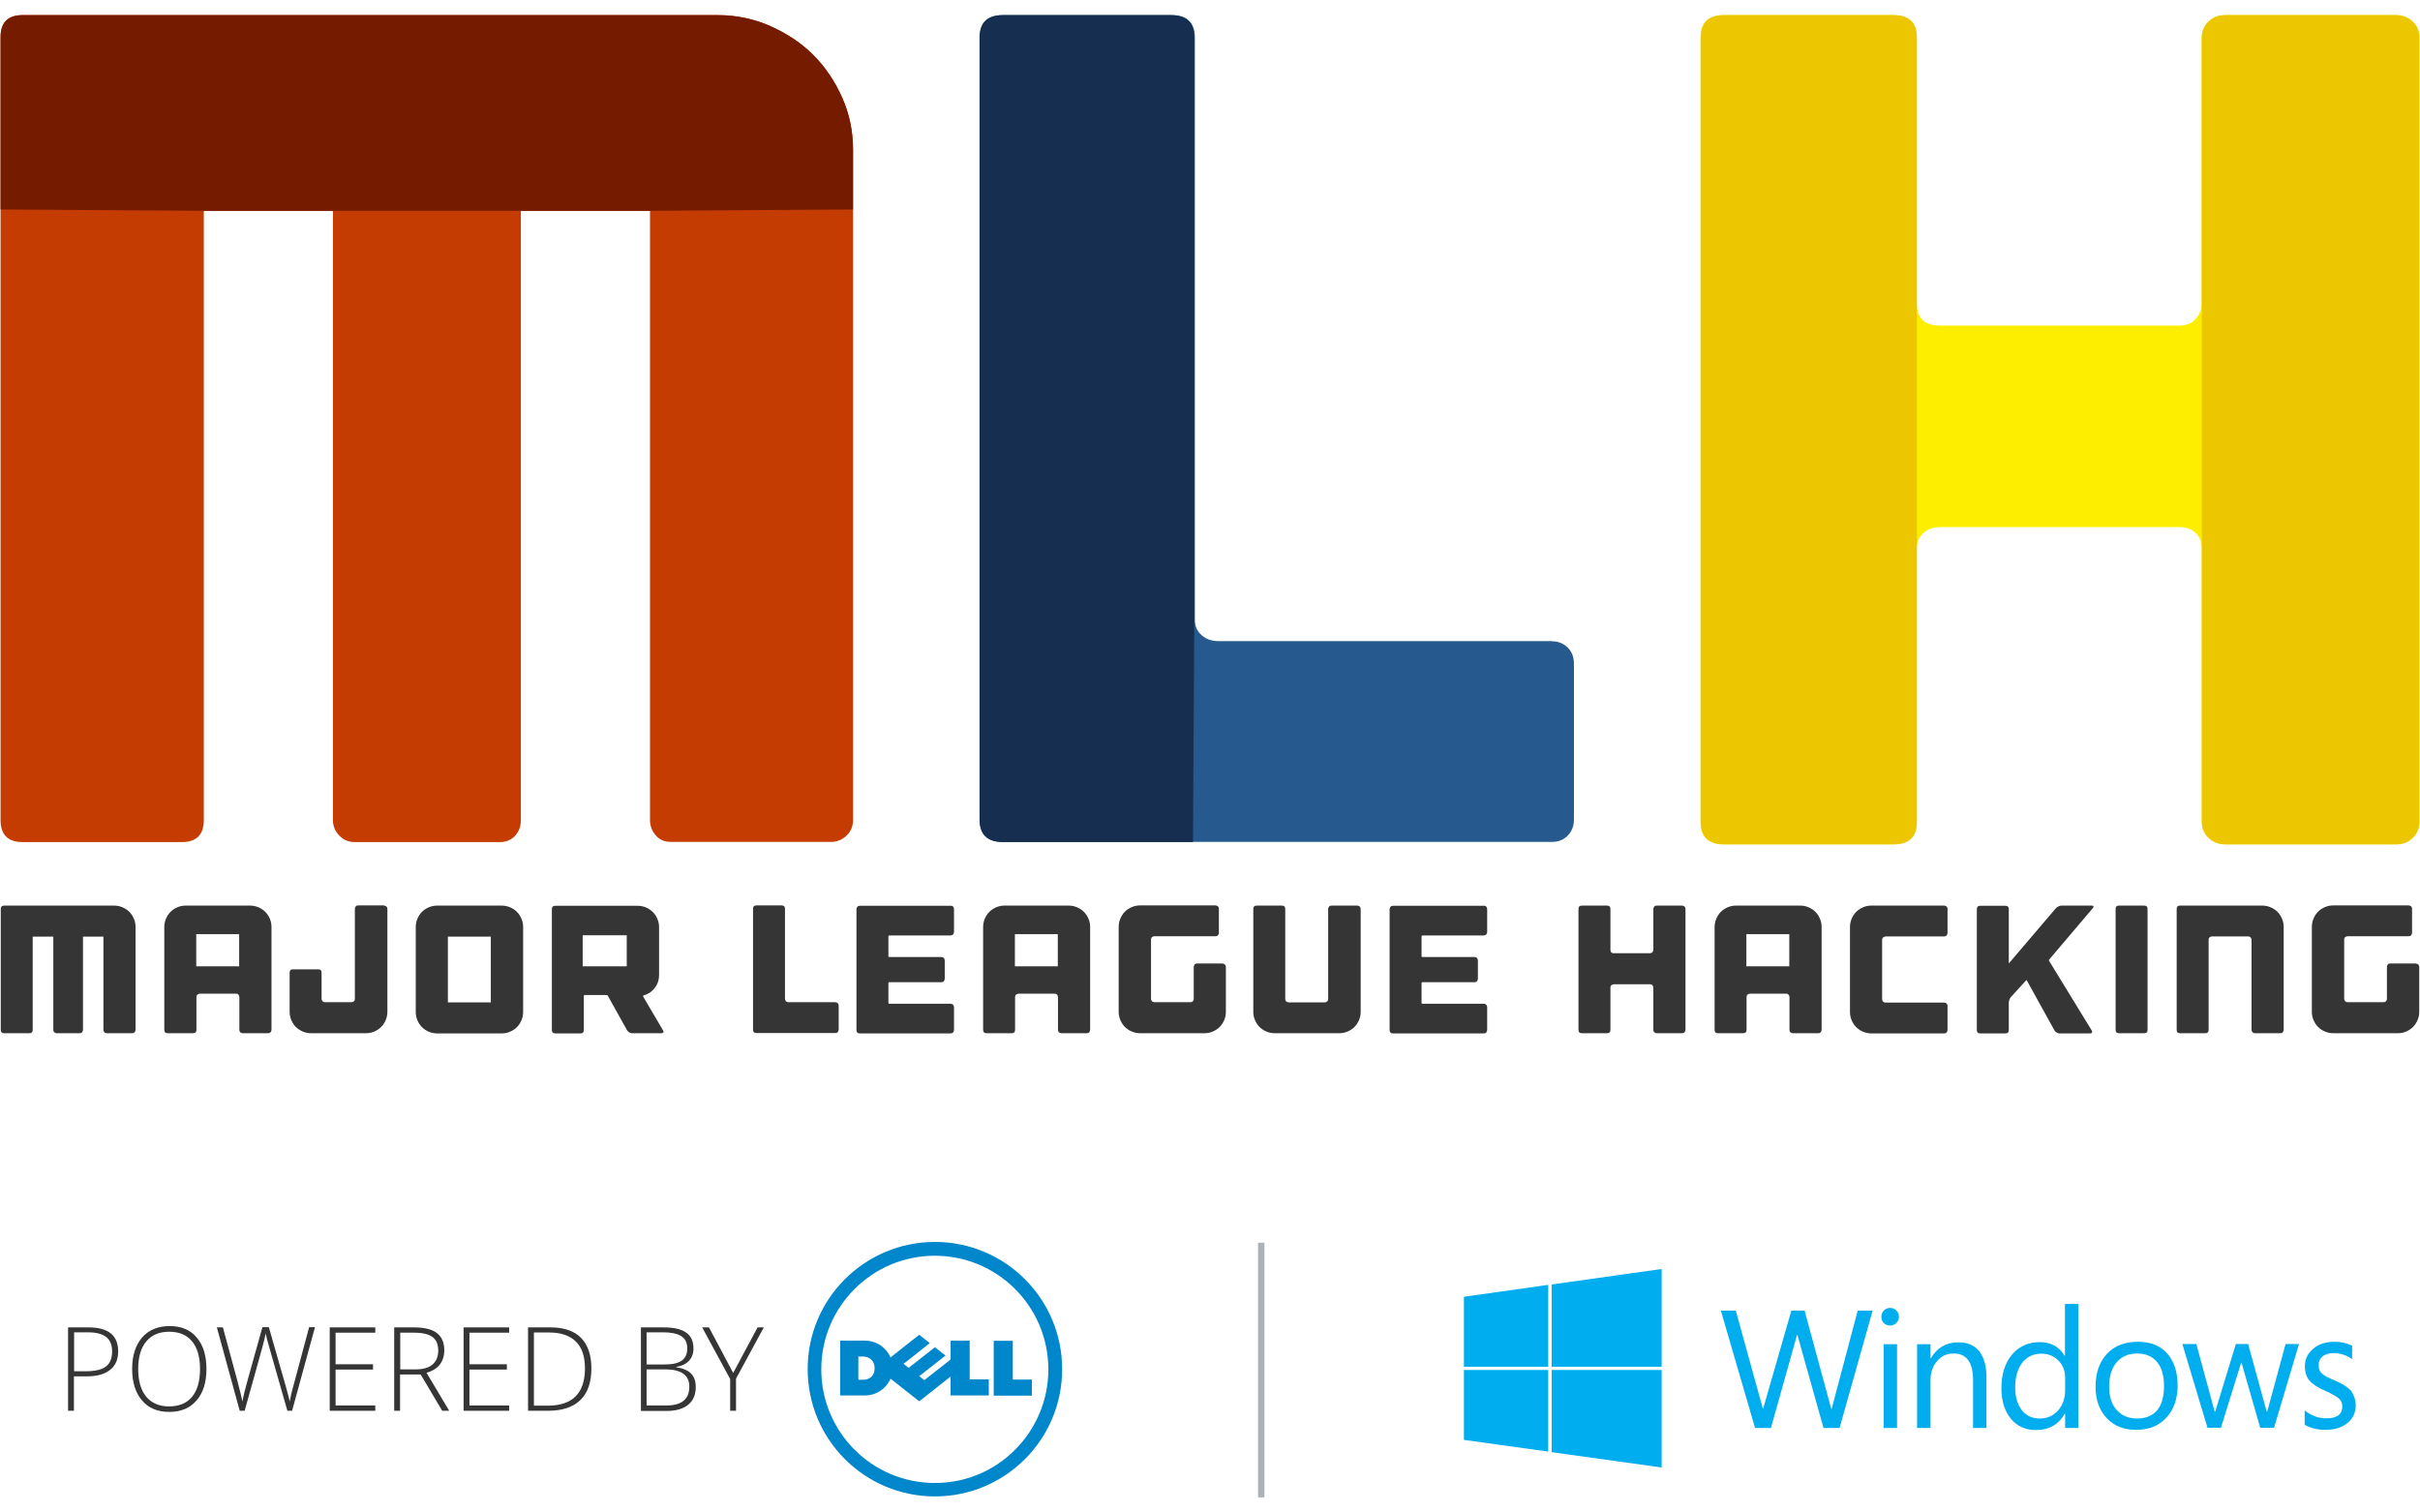 <?xml version="1.0" encoding="utf-8"?>
<!-- Generator: Adobe Illustrator 19.1.0, SVG Export Plug-In . SVG Version: 6.00 Build 0)  -->
<svg version="1.1" id="Layer_1" xmlns="http://www.w3.org/2000/svg" xmlns:xlink="http://www.w3.org/1999/xlink" x="0px" y="0px"
	 viewBox="0 0 1280 800" style="enable-background:new 0 0 1280 800;" xml:space="preserve">
<style type="text/css">
	.st0{fill:#0086CB;}
	.st1{fill:#ADB2B7;}
	.st2{fill:#00AEEF;}
	.st3{fill:#353535;}
	.st4{fill:#C53C02;}
	.st5{fill:#751B00;}
	.st6{fill:#265A8F;}
	.st7{fill:#162F51;}
	.st8{fill:#FDEE00;}
	.st9{fill:#ECC700;}
</style>
<g>
	<g>
		<path class="st0" d="M494.5,664.2c-16.6,0-31.6,6.7-42.5,17.6c-10.9,10.9-17.6,25.9-17.6,42.5c0,16.6,6.7,31.6,17.6,42.5
			c10.9,10.9,25.9,17.6,42.5,17.6c16.6,0,31.6-6.7,42.4-17.6c10.9-10.9,17.6-25.9,17.6-42.5c0-16.6-6.7-31.6-17.6-42.5
			C526,670.9,511,664.2,494.5,664.2 M541.8,676.9L541.8,676.9 M494.5,656.9c37.2,0,67.3,30.1,67.3,67.3c0,37.2-30.1,67.3-67.3,67.3
			c-37.2,0-67.3-30.1-67.3-67.3C427.1,687.1,457.3,656.9,494.5,656.9 M447.1,676.9L447.1,676.9"/>
		<path class="st0" d="M462.6,723.7c0-3.9-2.6-6.2-6.3-6.2h-2.3v12.3h2.2C459.7,729.9,462.6,728,462.6,723.7 M502.8,728.1
			l-16.6,13.1l-15.2-12c-2.2,5.3-7.5,8.9-13.6,8.9h-13v-29h13c6.8,0,11.7,4.3,13.6,8.9l15.2-12l5.6,4.4l-13.9,11l2.7,2.1l13.9-10.9
			l5.6,4.4l-13.9,10.9l2.7,2.1l13.9-10.9v-10h10.1v20.5h10.1v8.5h-20.2V728.1z M535.7,729.7h10.1v8.5h-20.2v-29h10.1V729.7z"/>
		<rect x="665.4" y="657.3" class="st1" width="3.4" height="134.7"/>
	</g>
	<g>
		<g>
			<polygon class="st2" points="820.7,722.9 878.9,722.9 878.9,671.2 820.7,679.4 			"/>
			<polygon class="st2" points="818.9,722.9 818.9,679.6 774.3,685.9 774.3,722.9 			"/>
			<polygon class="st2" points="818.9,724.6 774.3,724.6 774.3,761.6 818.9,767.8 			"/>
			<polygon class="st2" points="820.7,724.6 820.7,768.1 878.9,776.2 878.9,724.6 			"/>
		</g>
		<g>
			<path class="st2" d="M1004.4,696.5c0,1.3-0.5,2.4-1.4,3.3c-0.9,0.9-2,1.3-3.3,1.3c-1.3,0-2.4-0.4-3.3-1.3c-0.9-0.8-1.3-2-1.3-3.4
				c0-1.2,0.4-2.3,1.3-3.2c0.9-0.9,2-1.4,3.3-1.4c1.3,0,2.4,0.4,3.3,1.3C1004,694.1,1004.4,695.2,1004.4,696.5z"/>
		</g>
		<g>
			<path class="st2" d="M990.5,693.2L973,755.3h-8.5l-13.8-49.2h-0.2l-13.8,49.2h-8.4l-18.1-62.1h7.9l14.3,51.8h0.2l14.9-51.8h7
				l14.1,52h0.2l13.8-52H990.5z"/>
			<path class="st2" d="M1003.4,755.3h-7.1v-44.3h7.1V755.3z"/>
			<path class="st2" d="M1050.7,755.3h-7.1V730c0-9.4-3.4-14.1-10.3-14.1c-3.5,0-6.4,1.3-8.7,4c-2.3,2.6-3.5,6-3.5,10.1v25.3h-7.1
				v-44.3h7.1v7.4h0.2c3.3-5.6,8.1-8.4,14.5-8.4c4.9,0,8.6,1.6,11.1,4.8c2.5,3.2,3.8,7.7,3.8,13.5V755.3z"/>
			<path class="st2" d="M1099.4,755.3h-7.1v-7.5h-0.2c-3.3,5.7-8.3,8.6-15.2,8.6c-5.6,0-10-2-13.3-6c-3.3-4-5-9.4-5-16.1
				c0-7.3,1.8-13.2,5.5-17.7c3.7-4.4,8.6-6.7,14.7-6.7c6,0,10.4,2.4,13.2,7.2h0.2v-27.4h7.1V755.3z M1092.3,735.2v-6.5
				c0-3.7-1.2-6.7-3.6-9.1c-2.4-2.4-5.4-3.6-8.9-3.6c-4.3,0-7.6,1.6-10.1,4.7c-2.5,3.2-3.8,7.5-3.8,13.1c0,5.1,1.2,9.1,3.5,12.1
				c2.4,3,5.5,4.4,9.5,4.4c3.9,0,7.1-1.4,9.6-4.2C1091.1,743.2,1092.3,739.6,1092.3,735.2z"/>
			<path class="st2" d="M1151.8,732.9c0,7-2,12.7-6,17c-4,4.3-9.3,6.4-16,6.4c-6.5,0-11.7-2.1-15.6-6.3c-3.9-4.2-5.8-9.7-5.8-16.5
				c0-7.3,2-13.1,6-17.4c4-4.3,9.5-6.4,16.5-6.4c6.6,0,11.7,2.1,15.4,6.2C1150,720.1,1151.8,725.8,1151.8,732.9z M1144.6,733.2
				c0-5.6-1.2-9.8-3.7-12.8c-2.5-3-6-4.5-10.5-4.5c-4.5,0-8.1,1.5-10.8,4.6c-2.6,3-4,7.3-4,12.9c0,5.3,1.3,9.5,4,12.4
				c2.7,3,6.2,4.5,10.8,4.5c4.6,0,8.1-1.5,10.6-4.4C1143.4,742.9,1144.6,738.7,1144.6,733.2z"/>
			<path class="st2" d="M1216,710.9l-13.2,44.3h-7.3l-9.9-34.4h-0.2l-10.7,34.4h-7.1l-13.3-44.3h7.4l9.7,35.7h0.3l10.9-35.7h6.5
				l9.8,35.7h0.3l9.7-35.7H1216z"/>
			<path class="st2" d="M1246,743.4c0,3.8-1.5,7-4.4,9.3c-2.9,2.4-6.9,3.6-11.7,3.6c-4.2,0-7.8-0.9-10.9-2.7V746
				c3.5,2.8,7.3,4.2,11.5,4.2c5.6,0,8.4-2.1,8.4-6.2c0-1.7-0.5-3-1.6-4.1c-1.1-1.1-3.6-2.5-7.5-4.3c-3.9-1.7-6.7-3.5-8.3-5.4
				c-1.6-1.9-2.4-4.5-2.4-7.6c0-3.7,1.5-6.7,4.4-9.2c2.9-2.5,6.7-3.7,11.2-3.7c3.5,0,6.6,0.7,9.4,2.1v7.1c-2.9-2.1-6.2-3.2-10-3.2
				c-2.3,0-4.2,0.6-5.6,1.7c-1.4,1.2-2.1,2.6-2.1,4.5c0,2,0.5,3.5,1.6,4.5c1.1,1.1,3.3,2.3,6.8,3.7c4.2,1.8,7.1,3.7,8.8,5.6
				C1245.1,738,1246,740.4,1246,743.4z"/>
		</g>
	</g>
	<g>
		<path class="st3" d="M62.5,714.8c0,4.3-1.4,7.5-4.3,9.8c-2.9,2.3-7,3.4-12.3,3.4h-6.8v18.2H36v-44.1h10.8
			C57.3,702.1,62.5,706.3,62.5,714.8 M39.1,725.3h6.1c5,0,8.6-0.8,10.8-2.5c2.2-1.6,3.3-4.3,3.3-8c0-3.4-1-5.9-3.1-7.6
			c-2.1-1.6-5.3-2.5-9.7-2.5h-7.3V725.3z"/>
		<path class="st3" d="M109.2,724.1c0,7-1.7,12.5-5.2,16.6c-3.5,4.1-8.3,6.1-14.5,6.1c-6.1,0-11-2-14.4-6.1
			c-3.5-4.1-5.2-9.6-5.2-16.7c0-7,1.8-12.5,5.3-16.6c3.5-4,8.4-6,14.5-6c6.2,0,11,2,14.4,6.1C107.5,711.5,109.2,717.1,109.2,724.1
			 M73.1,724.1c0,6.3,1.4,11.2,4.2,14.6c2.8,3.4,6.9,5.2,12.1,5.2c5.3,0,9.4-1.7,12.2-5.1c2.8-3.4,4.2-8.3,4.2-14.7
			c0-6.4-1.4-11.2-4.2-14.6c-2.8-3.4-6.8-5.1-12.1-5.1c-5.2,0-9.3,1.7-12.1,5.1C74.5,712.9,73.1,717.8,73.1,724.1"/>
		<path class="st3" d="M154.5,746.2h-2.5l-9.7-34c-0.8-2.8-1.4-5.1-1.8-6.9c-0.3,1.7-0.8,3.8-1.4,6c-0.6,2.3-3.8,13.9-9.7,34.9h-2.6
			l-12.1-44.1h3.2l7.7,28.4c0.3,1.1,0.6,2.2,0.8,3.2c0.3,1,0.5,1.9,0.7,2.7c0.2,0.9,0.4,1.7,0.6,2.5c0.2,0.8,0.3,1.6,0.5,2.4
			c0.5-2.7,1.5-6.9,3.1-12.5l7.5-26.8h3.4l8.8,30.7c1,3.5,1.8,6.4,2.2,8.6c0.3-1.4,0.6-3,1-4.6c0.4-1.6,3.5-13.2,9.3-34.7h3.1
			L154.5,746.2z"/>
		<polygon class="st3" points="198.5,746.2 174.4,746.2 174.4,702.1 198.5,702.1 198.5,704.9 177.5,704.9 177.5,721.6 197.3,721.6 
			197.3,724.4 177.5,724.4 177.5,743.4 198.5,743.4 		"/>
		<path class="st3" d="M211.6,727v19.2h-3.1v-44.1H219c5.5,0,9.5,1,12.1,3c2.6,2,3.9,5.1,3.9,9.1c0,3-0.8,5.4-2.3,7.5
			c-1.6,2-3.9,3.5-7.1,4.4l12,20.1h-3.7L222.5,727H211.6z M211.6,724.3h8.4c3.7,0,6.6-0.8,8.7-2.5c2-1.7,3.1-4.1,3.1-7.3
			c0-3.4-1-5.8-3-7.3c-2-1.5-5.3-2.3-9.8-2.3h-7.3V724.3z"/>
		<polygon class="st3" points="269.3,746.2 245.2,746.2 245.2,702.1 269.3,702.1 269.3,704.9 248.3,704.9 248.3,721.6 268.1,721.6 
			268.1,724.4 248.3,724.4 248.3,743.4 269.3,743.4 		"/>
		<path class="st3" d="M312.8,723.7c0,7.4-1.9,13-5.8,16.8c-3.9,3.8-9.6,5.7-17.1,5.7h-10.6v-44.1h11.9c7,0,12.4,1.8,16.1,5.5
			C310.9,711.3,312.8,716.7,312.8,723.7 M309.4,723.8c0-6.3-1.6-11.1-4.8-14.2c-3.2-3.2-7.9-4.8-14.1-4.8h-8.1v38.7h7.3
			C302.8,743.5,309.4,736.9,309.4,723.8"/>
		<path class="st3" d="M338.9,702.1H351c5.4,0,9.4,0.9,12,2.8c2.6,1.9,3.8,4.6,3.8,8.4c0,2.6-0.8,4.7-2.3,6.4
			c-1.6,1.7-3.8,2.8-6.8,3.3v0.2c3.5,0.5,6.1,1.6,7.8,3.3c1.7,1.7,2.5,4.1,2.5,7.1c0,4.1-1.3,7.2-4,9.4c-2.7,2.2-6.5,3.3-11.5,3.3
			h-13.5V702.1z M342,721.7h9.7c4.1,0,7.1-0.7,9-2.1c1.9-1.4,2.8-3.5,2.8-6.5c0-2.9-1.1-5.1-3.2-6.4c-2.1-1.3-5.3-2-9.5-2H342V721.7
			z M342,724.4v19h10.4c8.2,0,12.2-3.3,12.2-10c0-6.1-4.3-9.1-12.9-9.1H342z"/>
		<polygon class="st3" points="387.8,726.2 400.7,702.1 404,702.1 389.3,729.2 389.3,746.2 386.2,746.2 386.2,729.4 371.4,702.1 
			375,702.1 		"/>
	</g>
	<g>
		<path class="st3" d="M64.8,479.9c1.4,0.6,2.6,1.4,3.6,2.4c1,1,1.8,2.2,2.4,3.6c0.6,1.4,0.9,2.8,0.9,4.4v54.4
			c0,0.5-0.2,0.9-0.5,1.3c-0.4,0.4-0.8,0.5-1.3,0.5H56.4c-0.5,0-0.9-0.2-1.2-0.5c-0.3-0.4-0.5-0.8-0.5-1.3v-49.3H43.9v49.3
			c0,0.5-0.2,0.9-0.5,1.3c-0.3,0.4-0.7,0.5-1.3,0.5H30c-0.5,0-0.9-0.2-1.3-0.5c-0.4-0.4-0.5-0.8-0.5-1.3v-49.3H17.3v49.3
			c0,1.2-0.6,1.8-1.8,1.8H2.2c-1.2,0-1.8-0.6-1.8-1.8v-63.9c0-1.2,0.6-1.8,1.8-1.8h58.2C61.9,479,63.4,479.3,64.8,479.9"/>
		<path class="st3" d="M132.3,479c1.5,0,3,0.3,4.4,0.9c1.4,0.6,2.6,1.4,3.6,2.4c1,1,1.8,2.2,2.4,3.6c0.6,1.4,0.9,2.8,0.9,4.4v54.4
			c0,0.5-0.2,1-0.5,1.3c-0.4,0.4-0.8,0.5-1.3,0.5h-13.4c-0.5,0-0.9-0.2-1.3-0.5c-0.4-0.4-0.5-0.8-0.5-1.3v-17.3
			c0-0.5-0.2-0.9-0.5-1.3c-0.3-0.4-0.7-0.5-1.3-0.5h-19.1c-0.5,0-0.9,0.2-1.3,0.5c-0.4,0.4-0.5,0.8-0.5,1.3v17.3
			c0,1.2-0.6,1.8-1.8,1.8H88.7c-1.2,0-1.8-0.6-1.8-1.8v-54.4c0-1.5,0.3-3,0.9-4.4c0.6-1.4,1.4-2.6,2.4-3.6c1-1,2.2-1.8,3.6-2.4
			c1.4-0.6,2.8-0.9,4.4-0.9H132.3z M126.5,494.1h-22.7v17h22.7V494.1z"/>
		<path class="st3" d="M204.4,479.5c0.4,0.4,0.5,0.8,0.5,1.3v54.4c0,1.5-0.3,3-0.9,4.4c-0.6,1.4-1.4,2.6-2.4,3.6
			c-1,1-2.2,1.8-3.6,2.4c-1.4,0.6-2.8,0.9-4.4,0.9h-29.1c-1.5,0-3-0.3-4.4-0.9c-1.4-0.6-2.6-1.4-3.6-2.4c-1-1-1.8-2.2-2.4-3.6
			c-0.6-1.4-0.9-2.8-0.9-4.4v-20.7c0-1.2,0.6-1.8,1.8-1.8h13.3c1.2,0,1.8,0.6,1.8,1.8v13.8c0,0.5,0.2,0.9,0.5,1.3
			c0.4,0.3,0.8,0.5,1.3,0.5h14c0.5,0,1-0.2,1.3-0.5c0.4-0.3,0.5-0.7,0.5-1.3v-47.6c0-0.5,0.2-1,0.5-1.3c0.3-0.4,0.7-0.5,1.3-0.5H203
			C203.6,479,204,479.2,204.4,479.5"/>
		<path class="st3" d="M265.4,479c1.5,0,3,0.3,4.4,0.9c1.4,0.6,2.6,1.4,3.6,2.4c1,1,1.8,2.2,2.4,3.6c0.6,1.4,0.9,2.8,0.9,4.4v45
			c0,1.5-0.3,3-0.9,4.4c-0.6,1.4-1.4,2.6-2.4,3.6c-1,1-2.2,1.8-3.6,2.4c-1.4,0.6-2.8,0.9-4.4,0.9h-34.2c-1.5,0-3-0.3-4.4-0.9
			c-1.4-0.6-2.6-1.4-3.6-2.4c-1-1-1.8-2.2-2.4-3.6c-0.6-1.4-0.9-2.8-0.9-4.4v-45c0-1.5,0.3-3,0.9-4.4c0.6-1.4,1.4-2.6,2.4-3.6
			c1-1,2.2-1.8,3.6-2.4c1.4-0.6,2.9-0.9,4.4-0.9H265.4z M259.6,495.4h-22.7v34.8h22.7V495.4z"/>
		<path class="st3" d="M350.7,545c0.3,0.5,0.3,0.8,0.1,1.1c-0.2,0.3-0.5,0.4-1.1,0.4h-15.3c-0.5,0-1-0.1-1.5-0.4
			c-0.5-0.3-0.9-0.7-1.2-1.1l-10.2-18.3c-0.1-0.3-0.4-0.4-0.7-0.4h-11.5c-0.3,0-0.5,0.2-0.5,0.5v18c0,1.2-0.6,1.8-1.8,1.8h-13.3
			c-1.2,0-1.8-0.6-1.8-1.8v-63.9c0-1.2,0.6-1.8,1.8-1.8h43.6c1.5,0,3,0.3,4.4,0.9c1.4,0.6,2.6,1.4,3.6,2.4c1,1,1.8,2.2,2.4,3.6
			c0.6,1.4,0.9,2.8,0.9,4.4v25.4c0,2.4-0.7,4.7-2.2,6.6c-1.4,2-3.3,3.3-5.6,4l-0.3,0.1c-0.4,0.1-0.5,0.3-0.3,0.6l0.1,0.2L350.7,545z
			 M331.5,494.7h-23.3v16.4h23.3V494.7z"/>
		<path class="st3" d="M441.8,530.1c0.5,0,0.9,0.2,1.3,0.5c0.3,0.4,0.5,0.8,0.5,1.3v12.7c0,0.5-0.2,0.9-0.5,1.3
			c-0.3,0.4-0.7,0.5-1.3,0.5h-41.7c-1.2,0-1.8-0.6-1.8-1.8v-63.9c0-1.2,0.6-1.8,1.8-1.8h13.3c1.2,0,1.8,0.6,1.8,1.8v47.6
			c0,0.5,0.2,0.9,0.5,1.3c0.4,0.3,0.8,0.5,1.3,0.5H441.8z"/>
		<path class="st3" d="M504.1,479.5c0.3,0.4,0.5,0.8,0.5,1.3v5.5v2.9v3.8c0,0.5-0.2,0.9-0.5,1.3c-0.4,0.3-0.8,0.5-1.3,0.5h-6.9
			h-20.1h-5.4c-0.3,0-0.5,0.2-0.5,0.5v10.5c0,0.3,0.2,0.4,0.5,0.4h27.6c0.5,0,0.9,0.2,1.2,0.5c0.3,0.4,0.5,0.8,0.5,1.3v9.7
			c0,0.5-0.2,0.9-0.5,1.3c-0.3,0.4-0.7,0.5-1.2,0.5h-27.6c-0.3,0-0.5,0.2-0.5,0.5v4.7v0.1v5.6c0,0.3,0.2,0.5,0.5,0.5h4.1h21.8h6.5
			c0.5,0,0.9,0.2,1.3,0.5c0.3,0.4,0.5,0.8,0.5,1.3v3.9v5v3.2c0,0.5-0.2,0.9-0.5,1.3c-0.4,0.4-0.8,0.5-1.3,0.5h-5.5h-36.7h-5.8
			c-1.2,0-1.8-0.6-1.8-1.8v-3.3v-56v-4.6c0-0.5,0.2-1,0.5-1.3c0.4-0.4,0.8-0.5,1.3-0.5h7h37.8h3.1
			C503.3,479,503.7,479.2,504.1,479.5"/>
		<path class="st3" d="M565.3,479c1.5,0,3,0.3,4.4,0.9c1.4,0.6,2.6,1.4,3.6,2.4c1,1,1.8,2.2,2.4,3.6c0.6,1.4,0.9,2.8,0.9,4.4v54.4
			c0,0.5-0.2,1-0.5,1.3c-0.4,0.4-0.8,0.5-1.3,0.5h-13.4c-0.5,0-1-0.2-1.3-0.5c-0.4-0.4-0.5-0.8-0.5-1.3v-17.3c0-0.5-0.2-0.9-0.5-1.3
			c-0.3-0.4-0.7-0.5-1.3-0.5h-19.1c-0.5,0-0.9,0.2-1.3,0.5c-0.4,0.4-0.5,0.8-0.5,1.3v17.3c0,1.2-0.6,1.8-1.8,1.8h-13.3
			c-1.2,0-1.8-0.6-1.8-1.8v-54.4c0-1.5,0.3-3,0.9-4.4c0.6-1.4,1.4-2.6,2.4-3.6c1-1,2.2-1.8,3.6-2.4c1.4-0.6,2.9-0.9,4.4-0.9H565.3z
			 M559.5,494.1h-22.7v17h22.7V494.1z"/>
		<path class="st3" d="M647.9,510.2c0.4,0.4,0.5,0.8,0.5,1.3v23.7c0,1.5-0.3,3-0.9,4.4c-0.6,1.4-1.4,2.6-2.4,3.6
			c-1,1-2.2,1.8-3.6,2.4c-1.4,0.6-2.8,0.9-4.4,0.9H603c-1.5,0-3-0.3-4.4-0.9c-1.4-0.6-2.6-1.4-3.6-2.4c-1-1-1.8-2.2-2.4-3.6
			c-0.6-1.4-0.9-2.8-0.9-4.4v-45c0-1.5,0.3-3,0.9-4.4c0.6-1.4,1.4-2.6,2.4-3.6c1-1,2.2-1.8,3.6-2.4c1.4-0.6,2.9-0.9,4.4-0.9h39.9
			c0.5,0,1,0.2,1.3,0.5c0.4,0.4,0.5,0.8,0.5,1.3v12.7c0,0.5-0.2,0.9-0.5,1.3c-0.4,0.4-0.8,0.5-1.3,0.5h-32.3c-0.5,0-0.9,0.2-1.3,0.5
			c-0.4,0.3-0.5,0.7-0.5,1.3v31.3c0,0.5,0.2,0.9,0.5,1.3c0.4,0.3,0.8,0.5,1.3,0.5h19.1c0.5,0,0.9-0.2,1.2-0.5
			c0.3-0.3,0.5-0.7,0.5-1.3v-16.9c0-0.5,0.2-0.9,0.5-1.3c0.4-0.4,0.8-0.5,1.3-0.5h13.4C647.1,509.7,647.6,509.9,647.9,510.2"/>
		<path class="st3" d="M719.2,479.5c0.3,0.4,0.5,0.8,0.5,1.3v54.4c0,1.5-0.3,3-0.9,4.4c-0.6,1.4-1.4,2.6-2.4,3.6
			c-1,1-2.2,1.8-3.6,2.4c-1.4,0.6-2.9,0.9-4.4,0.9h-34.2c-1.5,0-3-0.3-4.4-0.9c-1.4-0.6-2.6-1.4-3.6-2.4c-1-1-1.8-2.2-2.4-3.6
			c-0.6-1.4-0.9-2.8-0.9-4.4v-54.4c0-1.2,0.6-1.8,1.8-1.8h13.3c1.2,0,1.8,0.6,1.8,1.8v47.6c0,0.5,0.2,0.9,0.5,1.3
			c0.4,0.3,0.8,0.5,1.3,0.5h19.1c0.5,0,0.9-0.2,1.3-0.5c0.3-0.3,0.5-0.7,0.5-1.3v-47.6c0-0.5,0.2-1,0.5-1.3c0.4-0.4,0.8-0.5,1.3-0.5
			h13.4C718.4,479,718.8,479.2,719.2,479.5"/>
		<path class="st3" d="M786.1,479.5c0.3,0.4,0.5,0.8,0.5,1.3v5.5v2.9v3.8c0,0.5-0.2,0.9-0.5,1.3c-0.4,0.3-0.8,0.5-1.3,0.5h-6.9
			h-20.1h-5.4c-0.3,0-0.5,0.2-0.5,0.5v10.5c0,0.3,0.2,0.4,0.5,0.4H780c0.5,0,0.9,0.2,1.2,0.5c0.3,0.4,0.5,0.8,0.5,1.3v9.7
			c0,0.5-0.2,0.9-0.5,1.3c-0.3,0.4-0.7,0.5-1.2,0.5h-27.6c-0.3,0-0.5,0.2-0.5,0.5v4.7v0.1v5.6c0,0.3,0.2,0.5,0.5,0.5h4.1h21.8h6.5
			c0.5,0,0.9,0.2,1.3,0.5c0.3,0.4,0.5,0.8,0.5,1.3v3.9v5v3.2c0,0.5-0.2,0.9-0.5,1.3c-0.4,0.4-0.8,0.5-1.3,0.5h-5.5h-36.7h-5.8
			c-1.2,0-1.8-0.6-1.8-1.8v-3.3v-56v-4.6c0-0.5,0.2-1,0.5-1.3c0.4-0.4,0.8-0.5,1.3-0.5h7h37.8h3.1
			C785.3,479,785.7,479.2,786.1,479.5"/>
		<path class="st3" d="M889.7,479c0.5,0,0.9,0.2,1.3,0.5c0.4,0.4,0.5,0.8,0.5,1.3v63.9c0,0.5-0.2,0.9-0.5,1.3
			c-0.4,0.4-0.8,0.5-1.3,0.5h-13.4c-0.5,0-0.9-0.2-1.3-0.5c-0.4-0.4-0.5-0.8-0.5-1.3v-22.3c0-0.5-0.2-0.9-0.5-1.3
			c-0.3-0.3-0.7-0.5-1.3-0.5h-19.1c-0.5,0-0.9,0.2-1.3,0.5c-0.4,0.3-0.5,0.7-0.5,1.3v22.3c0,1.2-0.6,1.8-1.8,1.8h-13.3
			c-1.2,0-1.8-0.6-1.8-1.8v-63.9c0-1.2,0.6-1.8,1.8-1.8h13.3c1.2,0,1.8,0.6,1.8,1.8v21.6c0,1.2,0.6,1.8,1.8,1.8h19.1
			c0.5,0,0.9-0.2,1.3-0.5c0.3-0.4,0.5-0.8,0.5-1.3v-21.6c0-0.5,0.2-0.9,0.5-1.3c0.4-0.4,0.8-0.5,1.3-0.5H889.7z"/>
		<path class="st3" d="M952.2,479c1.5,0,3,0.3,4.4,0.9c1.4,0.6,2.6,1.4,3.6,2.4c1,1,1.8,2.2,2.4,3.6c0.6,1.4,0.9,2.8,0.9,4.4v54.4
			c0,0.5-0.2,1-0.5,1.3c-0.4,0.4-0.8,0.5-1.3,0.5h-13.4c-0.5,0-0.9-0.2-1.3-0.5c-0.4-0.4-0.5-0.8-0.5-1.3v-17.3
			c0-0.5-0.2-0.9-0.5-1.3c-0.3-0.4-0.7-0.5-1.3-0.5h-19.1c-0.5,0-1,0.2-1.3,0.5c-0.4,0.4-0.5,0.8-0.5,1.3v17.3
			c0,1.2-0.6,1.8-1.8,1.8h-13.3c-1.2,0-1.8-0.6-1.8-1.8v-54.4c0-1.5,0.3-3,0.9-4.4c0.6-1.4,1.4-2.6,2.4-3.6c1-1,2.2-1.8,3.6-2.4
			c1.4-0.6,2.8-0.9,4.4-0.9H952.2z M946.4,494.1h-22.7v17h22.7V494.1z"/>
		<path class="st3" d="M996,495.9c-0.4,0.3-0.5,0.7-0.5,1.3v31.3c0,0.5,0.2,0.9,0.5,1.3c0.4,0.3,0.8,0.5,1.3,0.5h31
			c0.5,0,1,0.2,1.3,0.5c0.4,0.4,0.5,0.8,0.5,1.3v12.7c0,0.5-0.2,1-0.5,1.3c-0.4,0.4-0.8,0.5-1.3,0.5h-20.2h-16.6h-1.7
			c-1.5,0-3-0.3-4.4-0.9c-1.4-0.6-2.6-1.4-3.6-2.4c-1-1-1.8-2.2-2.4-3.6c-0.6-1.4-0.9-2.9-0.9-4.4v-1.7v-7V504v-6.3v-7.4
			c0-1.5,0.3-3,0.9-4.4c0.6-1.4,1.4-2.6,2.4-3.6c1-1,2.2-1.8,3.6-2.4c1.4-0.6,2.8-0.9,4.4-0.9h1.7h36.8c0.5,0,1,0.2,1.3,0.5
			c0.4,0.4,0.5,0.8,0.5,1.3v12.7c0,0.5-0.2,0.9-0.5,1.3c-0.4,0.4-0.8,0.5-1.3,0.5h-31C996.8,495.4,996.4,495.6,996,495.9"/>
		<path class="st3" d="M1083.9,507.5c-0.2,0.2-0.2,0.4-0.1,0.7l22.6,36.9c0.2,0.5,0.3,0.8,0.1,1.1c-0.2,0.3-0.5,0.4-1.1,0.4h-16
			c-0.5,0-1-0.1-1.5-0.4c-0.5-0.3-0.9-0.7-1.2-1.1l-14.6-26.4c-0.2-0.3-0.4-0.4-0.5-0.1l-8,8.8c-0.3,0.3-0.6,0.8-0.8,1.4
			c-0.2,0.6-0.3,1.2-0.3,1.7v14.3c0,1.2-0.6,1.8-1.8,1.8h-13.3c-1.2,0-1.8-0.6-1.8-1.8v-63.9c0-1.2,0.6-1.8,1.8-1.8h13.3
			c1.2,0,1.8,0.6,1.8,1.8v28.7l24.9-29.2c0.3-0.4,0.8-0.7,1.4-1c0.6-0.3,1.1-0.4,1.6-0.4h16c0.5,0,0.8,0.1,0.9,0.4
			c0.1,0.3,0,0.6-0.4,1L1083.9,507.5z"/>
		<path class="st3" d="M1135.9,544.7c0,1.2-0.6,1.8-1.8,1.8h-13.3c-1.2,0-1.8-0.6-1.8-1.8v-63.9c0-1.2,0.6-1.8,1.8-1.8h13.3
			c1.2,0,1.8,0.6,1.8,1.8V544.7z"/>
		<path class="st3" d="M1201,479.9c1.4,0.6,2.6,1.4,3.6,2.4c1,1,1.8,2.2,2.4,3.6c0.6,1.4,0.9,2.8,0.9,4.4v54.4
			c0,0.5-0.2,0.9-0.5,1.3c-0.4,0.4-0.8,0.5-1.3,0.5h-13.4c-0.5,0-0.9-0.2-1.3-0.5c-0.3-0.4-0.5-0.8-0.5-1.3v-47.6
			c0-0.5-0.2-0.9-0.5-1.3c-0.4-0.3-0.8-0.5-1.3-0.5h-19.1c-0.5,0-1,0.2-1.3,0.5c-0.4,0.3-0.5,0.7-0.5,1.3v47.6
			c0,1.2-0.6,1.8-1.8,1.8h-13.3c-1.2,0-1.8-0.6-1.8-1.8v-63.9c0-1.2,0.6-1.8,1.8-1.8h43.6C1198.1,479,1199.6,479.3,1201,479.9"/>
		<path class="st3" d="M1279.1,510.2c0.4,0.4,0.5,0.8,0.5,1.3v23.7c0,1.5-0.3,3-0.9,4.4c-0.6,1.4-1.4,2.6-2.4,3.6
			c-1,1-2.2,1.8-3.6,2.4c-1.4,0.6-2.8,0.9-4.4,0.9h-34.2c-1.5,0-3-0.3-4.4-0.9c-1.4-0.6-2.6-1.4-3.6-2.4c-1-1-1.8-2.2-2.4-3.6
			c-0.6-1.4-0.9-2.8-0.9-4.4v-45c0-1.5,0.3-3,0.9-4.4c0.6-1.4,1.4-2.6,2.4-3.6c1-1,2.2-1.8,3.6-2.4c1.4-0.6,2.9-0.9,4.4-0.9h39.9
			c0.5,0,0.9,0.2,1.3,0.5c0.4,0.4,0.5,0.8,0.5,1.3v12.7c0,0.5-0.2,0.9-0.5,1.3c-0.4,0.4-0.8,0.5-1.3,0.5h-32.3
			c-0.5,0-0.9,0.2-1.3,0.5c-0.4,0.3-0.5,0.7-0.5,1.3v31.3c0,0.5,0.2,0.9,0.5,1.3c0.4,0.3,0.8,0.5,1.3,0.5h19.1
			c0.5,0,0.9-0.2,1.2-0.5c0.3-0.3,0.5-0.7,0.5-1.3v-16.9c0-0.5,0.2-0.9,0.5-1.3c0.4-0.4,0.8-0.5,1.3-0.5h13.4
			C1278.4,509.7,1278.8,509.9,1279.1,510.2"/>
	</g>
	<g>
		<g>
			<path class="st4" d="M407.5,13.8c8.7,3.9,16.3,8.9,22.6,15.2c6.3,6.3,11.4,13.8,15.3,22.5c3.9,8.7,5.8,18,5.8,27.7v354.5
				c0,3.3-1.1,6-3.4,8.2c-2.2,2.2-5,3.4-8.2,3.4h-84.8c-3.3,0-5.9-1.1-7.9-3.4c-2-2.2-3.1-5-3.1-8.2V111.5h-68.3v322.3
				c0,3.3-1,6-3,8.2c-2,2.2-4.7,3.4-7.9,3.4h-76.9c-3.3,0-6-1.1-8.2-3.4c-2.2-2.2-3.4-5-3.4-8.2V111.5h-68.3v322.3
				c0,7.7-3.9,11.6-11.6,11.6H11.9c-7.7,0-11.6-3.9-11.6-11.6V19.6C0.3,11.9,4.2,8,11.9,8h367.9C389.6,8,398.8,10,407.5,13.8"/>
			<path class="st5" d="M407.5,13.8c8.7,3.9,16.3,8.9,22.6,15.2c6.3,6.3,11.4,13.8,15.3,22.5c3.9,8.7,5.8,18,5.8,27.7v31.6
				l-107.4,0.7h-68.3H176h-68.3L0.3,110.8V19.6C0.3,11.9,4.2,8,11.9,8h367.9C389.6,8,398.8,10,407.5,13.8"/>
			<path class="st6" d="M820.9,339.2c3.4,0,6.2,1.2,8.4,3.4c2.2,2.3,3.2,5.1,3.2,8.4v82.5c0,3.3-1.1,6.2-3.2,8.4
				c-2.2,2.3-5,3.4-8.4,3.4H530.5c-8.2,0-12.3-4-12.3-11.9V19.9c0-7.9,4.1-11.9,12.3-11.9h89.2c8.2,0,12.3,4,12.3,11.9v308
				c0,3.3,1.2,6,3.6,8.1c2.4,2.1,5.3,3.1,8.7,3.1H820.9z"/>
			<path class="st7" d="M631,445.4H530.4c-8.2,0-12.3-4-12.3-11.9V19.9c0-7.9,4.1-11.9,12.3-11.9h89c8.2,0,12.3,4,12.3,11.9v308
				C631.7,331.3,631,445.4,631,445.4"/>
			<path class="st8" d="M1267.3,8c3.5,0,6.4,1.2,8.8,3.4c2.4,2.3,3.6,5.1,3.6,8.5v414.8c0,3.3-1.2,6.2-3.6,8.5
				c-2.4,2.3-5.3,3.4-8.8,3.4H1177c-3.5,0-6.4-1.1-8.8-3.4c-2.4-2.3-3.6-5.1-3.6-8.5V290c0-3.3-1.1-6.1-3.3-8.1
				c-2.2-2.1-5-3.1-8.4-3.1h-126.7c-3.5,0-6.4,1-8.8,3.1c-2.4,2.1-3.6,4.8-3.6,8.1v144.7c0,7.9-4.1,11.9-12.4,11.9h-89.7
				c-8.2,0-12.3-4-12.3-11.9V19.9c0-7.9,4.1-11.9,12.3-11.9h89.7c8.2,0,12.4,4,12.4,11.9v140.4c0,7.9,4.1,11.9,12.3,11.9h126.7
				c3.5,0,6.3-1.1,8.4-3.4c2.2-2.3,3.3-5.1,3.3-8.5V19.9c0-3.3,1.2-6.2,3.6-8.5c2.4-2.3,5.3-3.4,8.8-3.4H1267.3z"/>
			<path class="st9" d="M1013.9,290v144.7c0,7.9-4.1,11.9-12.3,11.9h-89.7c-8.2,0-12.3-4-12.3-11.9V19.9c0-7.9,4.1-11.9,12.3-11.9
				h89.7c8.2,0,12.3,4,12.3,11.9v140.4V290z"/>
			<path class="st9" d="M1267.3,8c3.5,0,6.4,1.2,8.8,3.4c2.4,2.3,3.6,5.1,3.6,8.5v414.8c0,3.3-1.2,6.2-3.6,8.5
				c-2.4,2.3-5.3,3.4-8.8,3.4H1177c-3.5,0-6.4-1.1-8.8-3.4c-2.4-2.3-3.6-5.1-3.6-8.5V290V160.3V19.9c0-3.3,1.2-6.2,3.6-8.5
				c2.4-2.3,5.3-3.4,8.8-3.4H1267.3z"/>
		</g>
	</g>
</g>
</svg>
